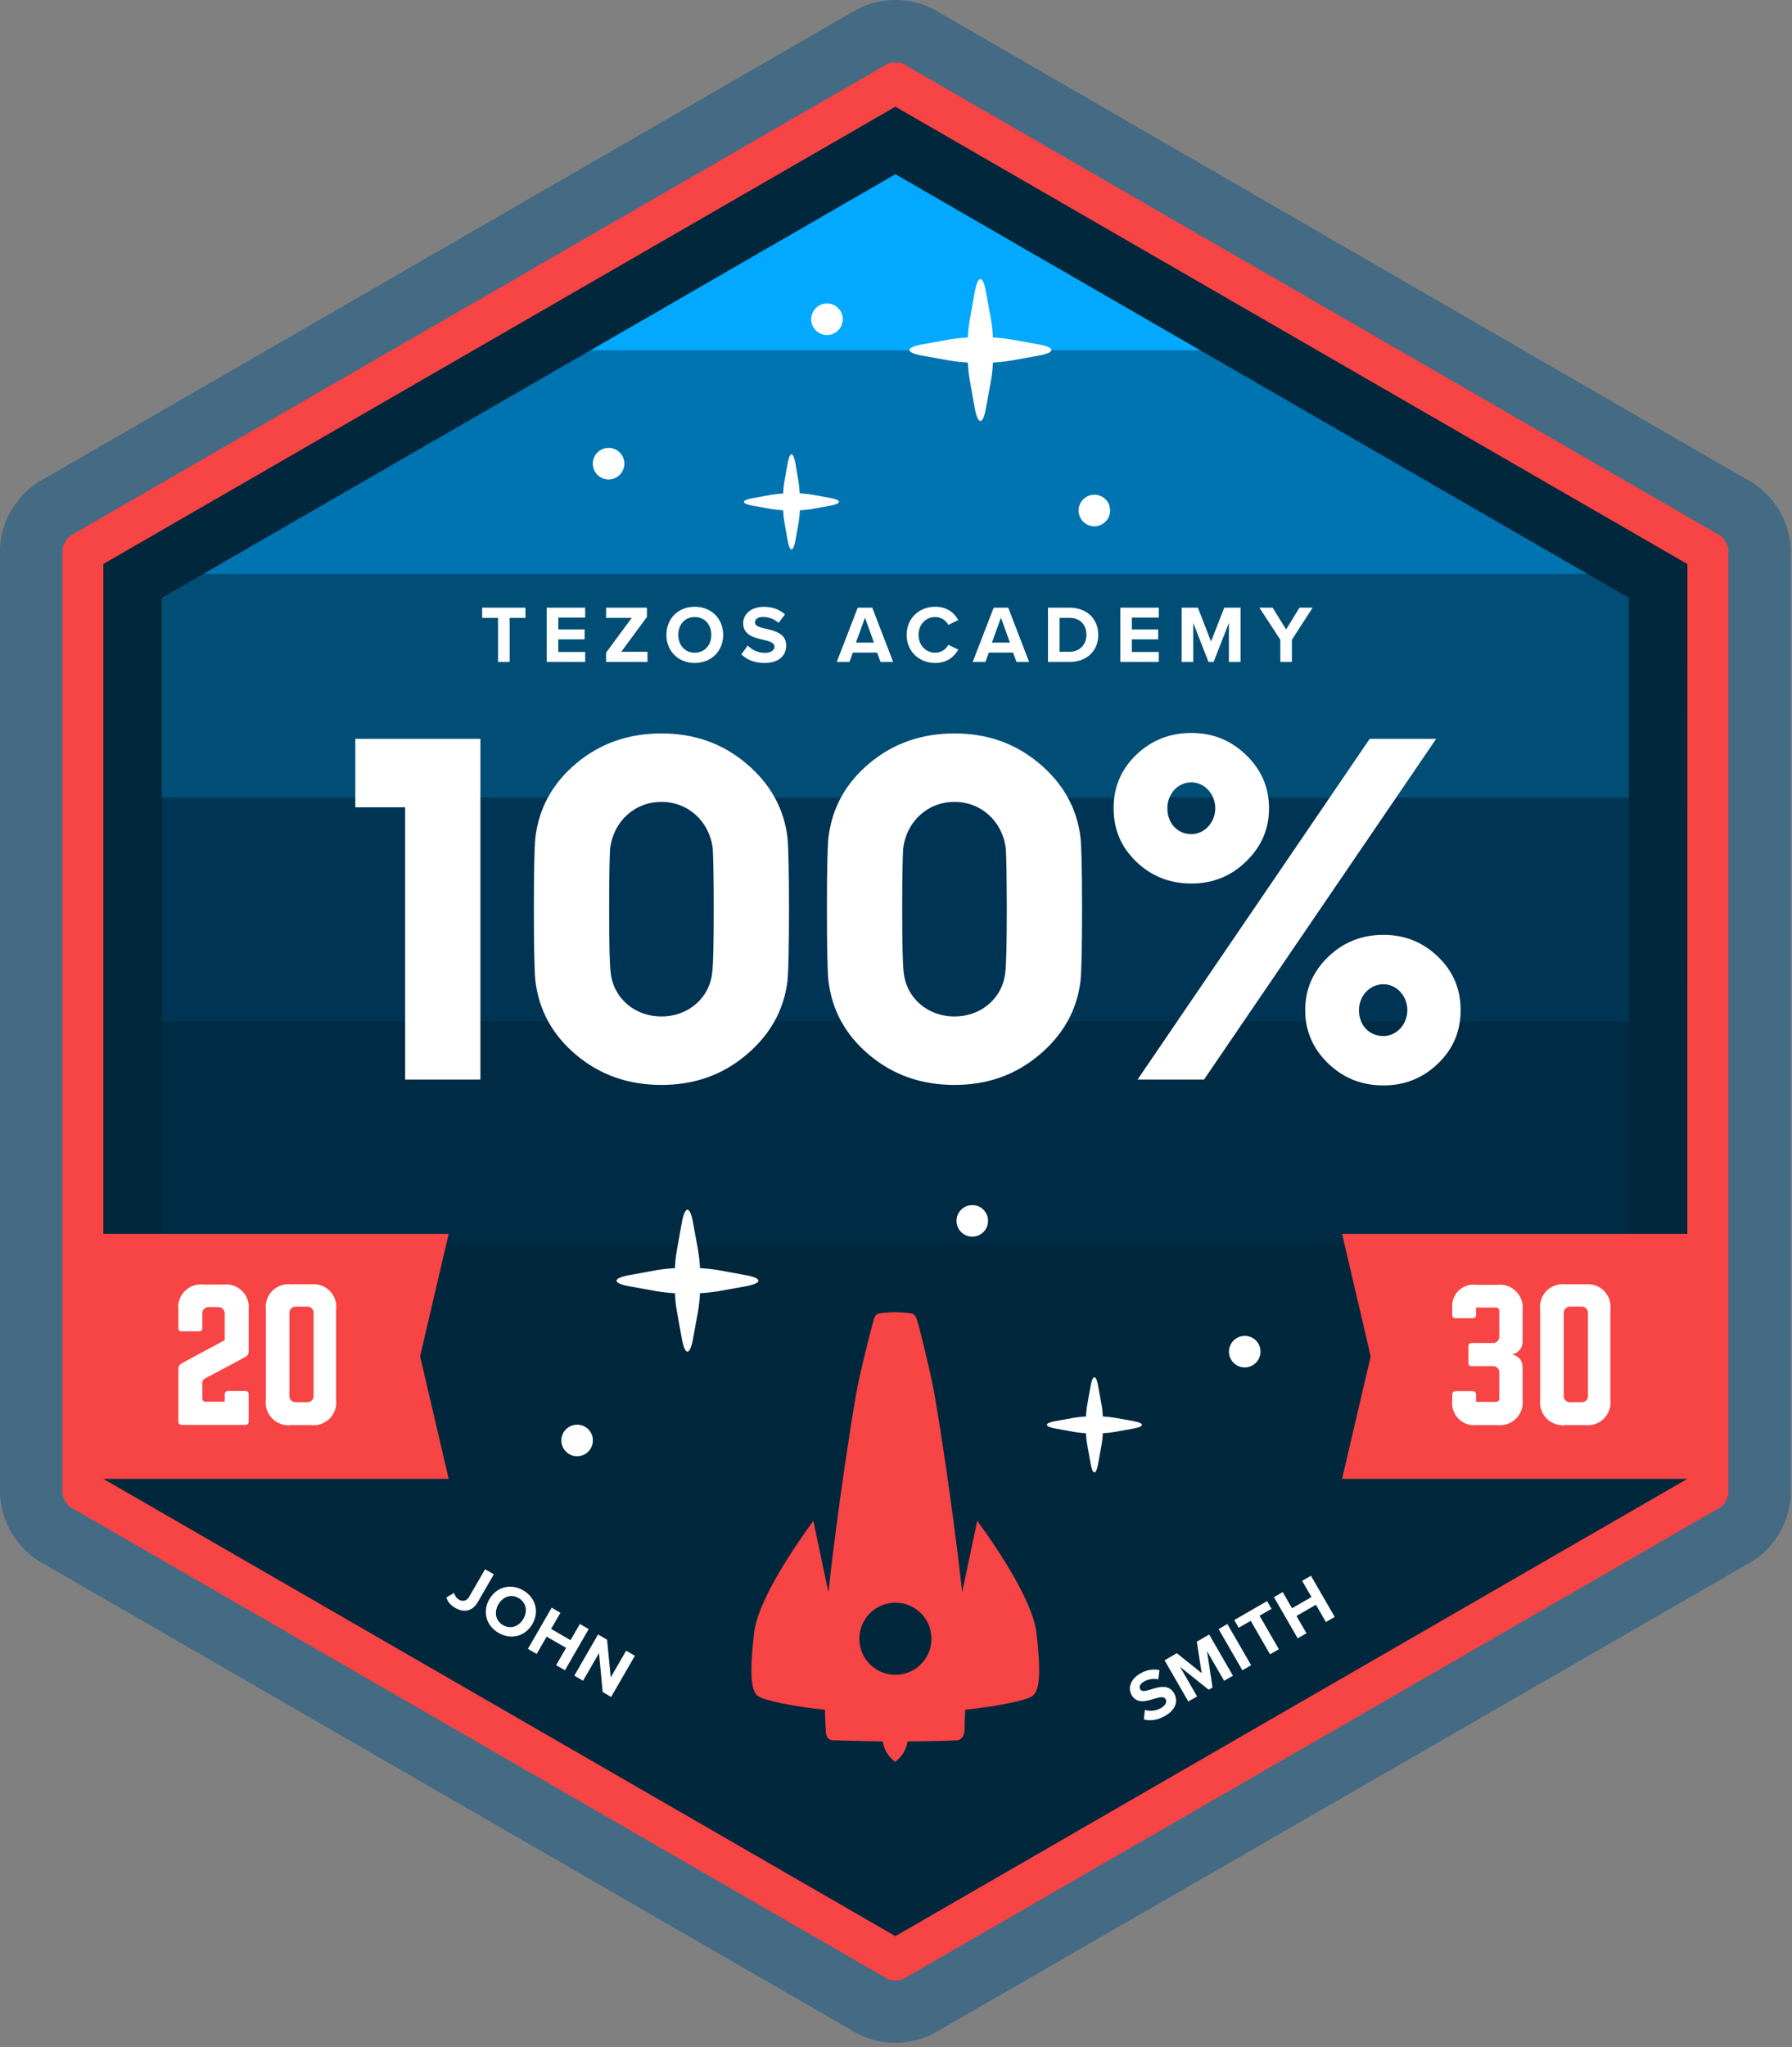<svg width="176" height="201" viewBox="0 0 176 201" fill="none" xmlns="http://www.w3.org/2000/svg">
<rect x="0" y="0" width="176" height="201" fill="#808080" stroke="none"/>
<path d="M91.64 199.697C90.493 200.279 89.226 200.582 87.94 200.582C86.654 200.582 85.387 200.279 84.24 199.697L3.7 153.207C2.625 152.5 1.731 151.551 1.089 150.436C0.446 149.321 0.073 148.072 0 146.787V53.787C0.073 52.504 0.445 51.256 1.088 50.142C1.73 49.029 2.625 48.082 3.7 47.377L84.24 0.877C85.388 0.3 86.655 0 87.94 0C89.225 0 90.492 0.3 91.64 0.877L172.18 47.437C173.255 48.142 174.15 49.089 174.792 50.202C175.435 51.316 175.807 52.564 175.88 53.847V146.847C175.807 148.131 175.435 149.379 174.792 150.492C174.15 151.606 173.255 152.553 172.18 153.257L91.64 199.697Z" fill="#0A5688" fill-opacity="0.5"/>
<path d="M169.75 146.737V53.867C169.629 53.411 169.391 52.994 169.06 52.657L88.63 6.227C88.178 6.107 87.702 6.107 87.25 6.227L6.82 52.657C6.494 52.994 6.257 53.406 6.13 53.857V146.727C6.253 147.18 6.491 147.593 6.82 147.927L87.26 194.357C87.481 194.421 87.71 194.452 87.94 194.447C88.173 194.451 88.406 194.421 88.63 194.357L169.11 147.917C169.421 147.586 169.642 147.179 169.75 146.737Z" fill="#F74444"/>
<path d="M87.94 10.477L10.15 55.377V145.207L87.94 190.107L165.72 145.207L165.73 55.387L87.94 10.477Z" fill="#00273C"/>
<path d="M87.94 17.107L57.96 34.417H117.92L87.94 17.107Z" fill="#03A9FF"/>
<path d="M19.92 56.377H155.96L117.92 34.417H57.96L19.92 56.377Z" fill="#0074B1"/>
<path d="M15.9 58.697V78.337H159.98V58.697L155.96 56.377H19.92L15.9 58.697Z" fill="#004E76"/>
<path d="M159.98 78.337H15.9V100.297H159.98V78.337Z" fill="#003454"/>
<path d="M159.98 100.287H15.9V122.247H159.98V100.287Z" fill="#002B44"/>
<path d="M44.069 145.207H9.29V121.147H44.069L41.26 133.177L44.069 145.207Z" fill="#F74444"/>
<path d="M131.81 145.207H166.59V121.147H131.81L134.62 133.177L131.81 145.207Z" fill="#F74444"/>
<path d="M20.11 135.367C20.035 135.406 19.974 135.465 19.931 135.538C19.889 135.61 19.867 135.693 19.87 135.777V137.277C19.863 137.324 19.868 137.371 19.883 137.416C19.897 137.46 19.922 137.501 19.955 137.535C19.987 137.569 20.027 137.594 20.072 137.61C20.116 137.626 20.163 137.632 20.21 137.627H22.07V136.917C22.065 136.87 22.07 136.823 22.087 136.779C22.102 136.735 22.128 136.695 22.162 136.662C22.196 136.629 22.236 136.605 22.281 136.59C22.326 136.575 22.373 136.571 22.42 136.577H24.07C24.116 136.571 24.164 136.575 24.208 136.59C24.253 136.605 24.294 136.629 24.328 136.662C24.361 136.695 24.387 136.735 24.403 136.779C24.419 136.823 24.425 136.87 24.42 136.917V139.557C24.426 139.605 24.422 139.653 24.407 139.699C24.392 139.744 24.366 139.785 24.332 139.819C24.298 139.853 24.257 139.879 24.211 139.894C24.166 139.909 24.117 139.914 24.07 139.907H17.87C17.822 139.914 17.774 139.909 17.728 139.894C17.683 139.879 17.642 139.853 17.608 139.819C17.574 139.785 17.548 139.744 17.533 139.699C17.517 139.653 17.513 139.605 17.52 139.557V134.437C17.52 134.107 17.64 133.967 17.97 133.797L22.07 131.587V129.037C22.081 128.944 22.071 128.849 22.04 128.76C22.01 128.671 21.959 128.591 21.893 128.524C21.826 128.458 21.745 128.407 21.657 128.377C21.568 128.346 21.473 128.336 21.38 128.347H20.56C20.466 128.334 20.37 128.342 20.281 128.372C20.191 128.402 20.109 128.453 20.042 128.52C19.975 128.587 19.925 128.668 19.895 128.758C19.865 128.848 19.856 128.943 19.87 129.037V130.437C19.873 130.475 19.868 130.512 19.855 130.548C19.842 130.583 19.821 130.615 19.794 130.642C19.768 130.668 19.736 130.689 19.7 130.702C19.665 130.715 19.627 130.72 19.59 130.717H17.8C17.762 130.722 17.723 130.718 17.687 130.706C17.651 130.694 17.618 130.673 17.591 130.646C17.564 130.619 17.543 130.586 17.531 130.55C17.519 130.514 17.515 130.475 17.52 130.437V128.617C17.477 128.28 17.513 127.938 17.623 127.616C17.733 127.295 17.915 127.003 18.156 126.763C18.396 126.523 18.688 126.341 19.009 126.23C19.33 126.12 19.673 126.085 20.01 126.127H21.94C22.276 126.087 22.617 126.123 22.937 126.234C23.257 126.345 23.548 126.527 23.787 126.767C24.026 127.007 24.207 127.299 24.317 127.619C24.427 127.94 24.462 128.281 24.42 128.617V132.677C24.42 133.007 24.28 133.147 23.95 133.317L20.11 135.367Z" fill="white"/>
<path d="M26.11 128.597C26.067 128.26 26.103 127.918 26.213 127.597C26.323 127.275 26.505 126.983 26.746 126.743C26.986 126.503 27.278 126.321 27.599 126.211C27.92 126.1 28.263 126.065 28.6 126.107H30.53C30.866 126.065 31.208 126.1 31.529 126.21C31.85 126.32 32.142 126.503 32.381 126.743C32.621 126.984 32.802 127.276 32.911 127.597C33.02 127.919 33.054 128.261 33.01 128.597V137.437C33.052 137.774 33.017 138.115 32.907 138.435C32.797 138.756 32.616 139.047 32.377 139.287C32.138 139.527 31.847 139.71 31.527 139.82C31.207 139.931 30.866 139.968 30.53 139.927H28.61C28.272 139.971 27.928 139.937 27.606 139.828C27.283 139.718 26.99 139.536 26.749 139.296C26.507 139.056 26.324 138.763 26.213 138.441C26.103 138.119 26.067 137.775 26.11 137.437V128.597ZM30.11 137.677C30.203 137.691 30.299 137.682 30.389 137.652C30.479 137.622 30.56 137.572 30.627 137.505C30.694 137.438 30.745 137.356 30.774 137.266C30.805 137.177 30.813 137.081 30.8 136.987V128.987C30.811 128.894 30.801 128.799 30.77 128.711C30.74 128.622 30.689 128.541 30.623 128.475C30.556 128.408 30.476 128.358 30.387 128.327C30.298 128.296 30.203 128.286 30.11 128.297H29.11C29.016 128.286 28.922 128.296 28.833 128.327C28.744 128.358 28.663 128.408 28.597 128.475C28.53 128.541 28.48 128.622 28.449 128.711C28.419 128.799 28.409 128.894 28.42 128.987V136.987C28.406 137.081 28.415 137.177 28.445 137.266C28.475 137.356 28.525 137.438 28.592 137.505C28.659 137.572 28.741 137.622 28.831 137.652C28.921 137.682 29.016 137.691 29.11 137.677H30.11Z" fill="white"/>
<path d="M149.54 131.767C149.539 132.067 149.429 132.357 149.231 132.582C149.032 132.807 148.757 132.951 148.46 132.987C148.757 133.024 149.032 133.168 149.231 133.393C149.429 133.618 149.539 133.907 149.54 134.207V137.437C149.58 137.775 149.543 138.117 149.432 138.439C149.32 138.76 149.137 139.052 148.896 139.291C148.655 139.531 148.363 139.713 148.041 139.824C147.72 139.934 147.377 139.969 147.04 139.927H145.04C144.713 139.966 144.382 139.93 144.071 139.822C143.76 139.714 143.478 139.537 143.246 139.304C143.014 139.071 142.837 138.788 142.731 138.477C142.624 138.165 142.589 137.834 142.63 137.507V136.937C142.625 136.892 142.63 136.845 142.646 136.802C142.661 136.758 142.686 136.719 142.719 136.687C142.751 136.654 142.791 136.629 142.834 136.614C142.877 136.598 142.924 136.593 142.97 136.597H144.63C144.675 136.593 144.722 136.598 144.765 136.614C144.808 136.629 144.848 136.654 144.88 136.687C144.913 136.719 144.938 136.758 144.953 136.802C144.969 136.845 144.974 136.892 144.97 136.937V137.647H146.9C146.947 137.654 146.995 137.65 147.041 137.634C147.086 137.619 147.128 137.593 147.162 137.56C147.196 137.526 147.221 137.484 147.237 137.439C147.252 137.393 147.256 137.345 147.25 137.297V134.837C147.263 134.744 147.254 134.648 147.224 134.558C147.194 134.468 147.144 134.387 147.077 134.32C147.01 134.253 146.928 134.203 146.839 134.173C146.749 134.143 146.653 134.134 146.56 134.147H144.56C144.513 134.152 144.466 134.147 144.421 134.131C144.377 134.115 144.337 134.089 144.304 134.055C144.272 134.021 144.247 133.981 144.232 133.936C144.218 133.891 144.213 133.844 144.22 133.797V132.217C144.213 132.171 144.218 132.123 144.232 132.079C144.247 132.034 144.272 131.993 144.304 131.96C144.337 131.926 144.377 131.9 144.421 131.884C144.466 131.868 144.513 131.862 144.56 131.867H146.56C146.651 131.88 146.745 131.872 146.833 131.843C146.921 131.814 147.002 131.765 147.068 131.701C147.135 131.636 147.185 131.557 147.217 131.47C147.248 131.383 147.26 131.29 147.25 131.197V128.727C147.255 128.681 147.249 128.633 147.233 128.589C147.217 128.545 147.191 128.505 147.157 128.472C147.124 128.439 147.083 128.415 147.038 128.4C146.994 128.385 146.946 128.381 146.9 128.387H144.97V129.097C144.974 129.143 144.969 129.189 144.953 129.233C144.938 129.276 144.913 129.316 144.88 129.348C144.848 129.381 144.808 129.406 144.765 129.421C144.722 129.436 144.675 129.442 144.63 129.437H142.97C142.924 129.442 142.877 129.436 142.834 129.421C142.791 129.406 142.751 129.381 142.719 129.348C142.686 129.316 142.661 129.276 142.646 129.233C142.63 129.189 142.625 129.143 142.63 129.097V128.437C142.598 128.119 142.64 127.797 142.753 127.497C142.865 127.198 143.044 126.927 143.276 126.707C143.509 126.487 143.789 126.323 144.094 126.228C144.4 126.133 144.723 126.109 145.04 126.157H147.04C147.377 126.115 147.72 126.151 148.041 126.261C148.363 126.371 148.655 126.553 148.896 126.793C149.137 127.033 149.32 127.325 149.432 127.646C149.543 127.967 149.58 128.31 149.54 128.647V131.767Z" fill="white"/>
<path d="M151.27 128.597C151.226 128.261 151.26 127.919 151.368 127.597C151.477 127.276 151.659 126.984 151.898 126.743C152.138 126.503 152.429 126.32 152.75 126.21C153.071 126.1 153.413 126.065 153.75 126.107H155.68C156.016 126.065 156.358 126.1 156.679 126.21C157 126.32 157.292 126.503 157.531 126.743C157.771 126.984 157.952 127.276 158.061 127.597C158.17 127.919 158.204 128.261 158.16 128.597V137.437C158.202 137.774 158.166 138.115 158.057 138.435C157.947 138.756 157.766 139.047 157.527 139.287C157.288 139.527 156.997 139.71 156.677 139.82C156.357 139.931 156.016 139.968 155.68 139.927H153.75C153.413 139.968 153.072 139.931 152.752 139.82C152.432 139.71 152.142 139.527 151.902 139.287C151.663 139.047 151.482 138.756 151.373 138.435C151.263 138.115 151.228 137.774 151.27 137.437V128.597ZM155.27 137.677C155.363 137.691 155.459 137.682 155.549 137.652C155.639 137.622 155.72 137.572 155.787 137.505C155.854 137.438 155.904 137.356 155.934 137.266C155.964 137.177 155.973 137.081 155.96 136.987V128.987C155.971 128.894 155.961 128.799 155.93 128.711C155.9 128.622 155.849 128.541 155.783 128.475C155.716 128.408 155.635 128.358 155.547 128.327C155.458 128.296 155.363 128.286 155.27 128.297H154.27C154.176 128.286 154.082 128.296 153.993 128.327C153.904 128.358 153.823 128.408 153.757 128.475C153.69 128.541 153.64 128.622 153.609 128.711C153.578 128.799 153.568 128.894 153.58 128.987V136.987C153.566 137.081 153.575 137.177 153.605 137.266C153.635 137.356 153.685 137.438 153.752 137.505C153.819 137.572 153.901 137.622 153.991 137.652C154.08 137.682 154.176 137.691 154.27 137.677H155.27Z" fill="white"/>
<path fill-rule="evenodd" clip-rule="evenodd" d="M123.8 132.718C123.8 133.024 123.709 133.324 123.538 133.579C123.368 133.834 123.126 134.032 122.843 134.15C122.56 134.267 122.248 134.298 121.947 134.238C121.647 134.178 121.37 134.03 121.154 133.814C120.937 133.597 120.789 133.321 120.729 133.02C120.67 132.719 120.7 132.408 120.818 132.124C120.935 131.841 121.134 131.599 121.389 131.429C121.643 131.258 121.943 131.168 122.25 131.168C122.454 131.166 122.656 131.205 122.844 131.283C123.033 131.36 123.204 131.474 123.349 131.619C123.493 131.763 123.607 131.934 123.684 132.123C123.762 132.311 123.801 132.514 123.8 132.718Z" fill="white"/>
<path fill-rule="evenodd" clip-rule="evenodd" d="M109.03 50.117C109.032 50.425 108.942 50.726 108.773 50.982C108.603 51.238 108.361 51.439 108.077 51.557C107.794 51.676 107.481 51.707 107.18 51.648C106.878 51.588 106.601 51.441 106.384 51.223C106.166 51.006 106.018 50.729 105.959 50.427C105.899 50.126 105.931 49.813 106.05 49.529C106.168 49.246 106.368 49.004 106.625 48.834C106.881 48.665 107.182 48.575 107.49 48.577C107.898 48.577 108.29 48.739 108.579 49.028C108.867 49.317 109.03 49.709 109.03 50.117Z" fill="white"/>
<path fill-rule="evenodd" clip-rule="evenodd" d="M61.32 45.527C61.32 45.834 61.228 46.134 61.058 46.389C60.887 46.644 60.644 46.843 60.361 46.96C60.077 47.077 59.765 47.107 59.464 47.047C59.163 46.986 58.886 46.837 58.67 46.62C58.454 46.402 58.307 46.125 58.248 45.823C58.19 45.522 58.222 45.21 58.341 44.927C58.459 44.644 58.66 44.403 58.916 44.233C59.172 44.064 59.473 43.975 59.78 43.977C59.983 43.977 60.184 44.017 60.371 44.095C60.559 44.173 60.729 44.288 60.872 44.432C61.015 44.576 61.129 44.747 61.205 44.935C61.282 45.123 61.321 45.324 61.32 45.527Z" fill="white"/>
<path fill-rule="evenodd" clip-rule="evenodd" d="M58.23 141.437C58.23 141.744 58.139 142.043 57.969 142.298C57.798 142.553 57.556 142.752 57.273 142.869C56.99 142.987 56.678 143.017 56.377 142.957C56.077 142.898 55.801 142.75 55.584 142.533C55.367 142.316 55.219 142.04 55.16 141.74C55.1 141.439 55.131 141.127 55.248 140.844C55.365 140.561 55.564 140.319 55.819 140.148C56.074 139.978 56.373 139.887 56.68 139.887C56.884 139.886 57.086 139.925 57.275 140.003C57.463 140.08 57.635 140.194 57.779 140.338C57.923 140.482 58.037 140.654 58.115 140.843C58.192 141.031 58.231 141.233 58.23 141.437Z" fill="white"/>
<path fill-rule="evenodd" clip-rule="evenodd" d="M82.77 31.347C82.77 31.654 82.679 31.954 82.509 32.209C82.338 32.464 82.096 32.662 81.813 32.779C81.53 32.897 81.218 32.927 80.918 32.868C80.617 32.808 80.341 32.66 80.124 32.443C79.907 32.227 79.76 31.951 79.7 31.65C79.64 31.349 79.671 31.038 79.788 30.754C79.905 30.471 80.104 30.229 80.359 30.059C80.614 29.888 80.913 29.797 81.22 29.797C81.424 29.796 81.626 29.835 81.815 29.913C82.003 29.99 82.175 30.104 82.319 30.248C82.463 30.393 82.577 30.564 82.655 30.753C82.732 30.941 82.771 31.143 82.77 31.347Z" fill="white"/>
<path fill-rule="evenodd" clip-rule="evenodd" d="M97.04 119.877C97.04 120.184 96.949 120.483 96.779 120.738C96.608 120.993 96.366 121.192 96.083 121.309C95.8 121.426 95.488 121.457 95.188 121.397C94.887 121.338 94.611 121.19 94.394 120.973C94.177 120.756 94.029 120.48 93.97 120.18C93.91 119.879 93.941 119.567 94.058 119.284C94.175 119.001 94.374 118.759 94.629 118.588C94.884 118.418 95.183 118.327 95.49 118.327C95.694 118.326 95.896 118.365 96.085 118.442C96.273 118.52 96.445 118.634 96.589 118.778C96.733 118.922 96.847 119.094 96.925 119.282C97.002 119.471 97.041 119.673 97.04 119.877Z" fill="white"/>
<path d="M73.25 125.207L70.52 124.707C69.934 124.612 69.343 124.548 68.75 124.517C68.718 123.924 68.655 123.333 68.56 122.747L68.06 120.017C67.76 118.367 67.28 118.367 66.97 120.017L66.48 122.747C66.375 123.332 66.311 123.924 66.29 124.517C65.697 124.548 65.106 124.612 64.52 124.707L61.79 125.207C60.14 125.507 60.14 125.997 61.79 126.297L64.52 126.787C65.106 126.883 65.697 126.946 66.29 126.977C66.311 127.571 66.374 128.163 66.48 128.747L66.97 131.477C67.28 133.127 67.76 133.127 68.06 131.477L68.56 128.747C68.655 128.161 68.719 127.57 68.75 126.977C69.343 126.946 69.934 126.883 70.52 126.787L73.25 126.297C74.9 125.997 74.9 125.507 73.25 125.207Z" fill="white"/>
<path d="M102.02 33.817L99.29 33.327C98.704 33.232 98.113 33.168 97.52 33.137C97.494 32.544 97.43 31.953 97.33 31.367L96.83 28.637C96.54 26.987 96.05 26.987 95.74 28.637L95.25 31.367C95.144 31.952 95.081 32.544 95.06 33.137C94.467 33.168 93.876 33.232 93.29 33.327L90.56 33.817C88.91 34.117 88.91 34.617 90.56 34.917L93.29 35.407C93.876 35.503 94.467 35.566 95.06 35.597C95.081 36.191 95.144 36.783 95.25 37.367L95.74 40.097C96.05 41.747 96.54 41.747 96.83 40.097L97.33 37.367C97.43 36.782 97.494 36.191 97.52 35.597C98.113 35.566 98.704 35.503 99.29 35.407L102.02 34.917C103.67 34.617 103.67 34.117 102.02 33.817Z" fill="white"/>
<path d="M111.33 139.537L109.49 139.207C109.099 139.144 108.705 139.101 108.31 139.077C108.296 138.681 108.253 138.287 108.18 137.897L107.85 136.057C107.65 134.957 107.32 134.957 107.12 136.057L106.79 137.897C106.717 138.287 106.673 138.681 106.66 139.077C106.265 139.101 105.871 139.144 105.48 139.207L103.65 139.537C102.54 139.737 102.54 140.067 103.65 140.267L105.48 140.597C105.87 140.665 106.264 140.709 106.66 140.727C106.673 141.123 106.717 141.518 106.79 141.907L107.12 143.737C107.32 144.847 107.65 144.847 107.85 143.737L108.18 141.907C108.253 141.518 108.296 141.123 108.31 140.727C108.706 140.709 109.1 140.665 109.49 140.597L111.33 140.267C112.43 140.067 112.43 139.737 111.33 139.537Z" fill="white"/>
<path d="M81.56 48.897L79.73 48.567C79.336 48.504 78.939 48.46 78.54 48.437C78.524 48.042 78.484 47.648 78.42 47.257L78.11 45.437C77.9 44.337 77.57 44.337 77.37 45.437L77.04 47.277C76.975 47.668 76.935 48.062 76.92 48.457C76.521 48.48 76.124 48.524 75.73 48.587L73.9 48.917C72.79 49.117 72.79 49.447 73.9 49.647L75.73 49.977C76.124 50.041 76.521 50.084 76.92 50.107C76.935 50.503 76.975 50.897 77.04 51.287L77.37 53.127C77.57 54.227 77.9 54.227 78.11 53.127L78.44 51.287C78.504 50.897 78.544 50.503 78.56 50.107C78.959 50.084 79.356 50.041 79.75 49.977L81.58 49.647C82.67 49.437 82.67 49.097 81.56 48.897Z" fill="white"/>
<path d="M101.8 160.327C101.44 157.327 98.28 152.477 95.98 149.327L94.5 156.327C94.5 156.327 93.43 146.517 91.78 136.907C91.58 135.777 91.31 134.607 91.05 133.517C90.6 131.517 90.17 129.907 90.05 129.577C89.89 129.077 89.7 129.007 89.46 128.957C88.952 128.889 88.442 128.849 87.93 128.837C87.418 128.849 86.907 128.889 86.4 128.957C86.16 129.007 85.97 129.077 85.81 129.577C85.71 129.907 85.28 131.577 84.81 133.517C84.55 134.607 84.28 135.777 84.08 136.907C82.43 146.517 81.36 156.327 81.36 156.327L79.88 149.327C77.58 152.487 74.42 157.327 74.06 160.327C73.66 163.897 73.66 166.047 74.48 166.557C75.09 166.967 77.83 167.557 81.03 167.877C81.03 168.977 81.1 169.647 81.1 169.877C81.1 170.647 81.46 170.877 81.81 170.877C82.16 170.877 84.61 170.967 86.7 170.987C86.757 171.385 86.894 171.767 87.102 172.11C87.31 172.454 87.584 172.752 87.91 172.987C88.24 172.756 88.518 172.459 88.728 172.115C88.938 171.771 89.075 171.387 89.13 170.987C91.23 170.987 93.72 170.907 94.02 170.877C94.32 170.847 94.68 170.617 94.73 169.877C94.73 169.637 94.73 168.967 94.8 167.877C98 167.537 100.74 166.967 101.35 166.557C102.2 166.047 102.2 163.897 101.8 160.327Z" fill="#F74444"/>
<path d="M91.48 160.897C91.482 161.598 91.276 162.283 90.888 162.867C90.5 163.45 89.948 163.905 89.302 164.175C88.655 164.444 87.943 164.516 87.255 164.38C86.568 164.245 85.936 163.909 85.44 163.414C84.944 162.919 84.606 162.288 84.469 161.602C84.331 160.915 84.401 160.202 84.668 159.555C84.936 158.907 85.39 158.354 85.972 157.965C86.555 157.575 87.239 157.367 87.94 157.367C88.404 157.366 88.864 157.456 89.294 157.633C89.723 157.81 90.114 158.07 90.442 158.398C90.771 158.725 91.032 159.115 91.21 159.544C91.388 159.973 91.48 160.433 91.48 160.897Z" fill="#00273C"/>
<path d="M43.843 156.851C43.969 157.304 44.288 157.634 44.701 157.872C45.531 158.351 46.381 158.252 46.934 157.294L48.502 154.578L47.641 154.081L46.08 156.785C45.852 157.179 45.457 157.29 45.075 157.069C44.796 156.908 44.67 156.65 44.6 156.407L43.843 156.851ZM48.062 157.024C47.359 158.242 47.746 159.63 48.964 160.333C50.189 161.04 51.584 160.682 52.288 159.463C52.991 158.245 52.604 156.858 51.379 156.151C50.161 155.447 48.766 155.805 48.062 157.024ZM51.402 158.952C50.968 159.704 50.151 160 49.405 159.57C48.66 159.139 48.513 158.287 48.947 157.535C49.385 156.777 50.193 156.484 50.938 156.914C51.684 157.345 51.84 158.195 51.402 158.952ZM54.618 163.5L55.485 164.001L57.819 159.957L56.952 159.457L56.035 161.045L54.126 159.943L55.043 158.354L54.182 157.857L51.847 161.901L52.708 162.398L53.688 160.701L55.598 161.803L54.618 163.5ZM59.191 166.141L60.022 166.62L62.356 162.577L61.495 162.08L59.983 164.699L59.622 160.999L58.737 160.488L56.403 164.531L57.264 165.028L58.832 162.312L59.191 166.141Z" fill="white"/>
<path d="M112.346 168.826C112.949 168.987 113.657 168.926 114.433 168.478C115.524 167.848 115.73 166.986 115.303 166.246C114.785 165.349 113.82 165.639 113.066 165.872C112.536 166.033 112.148 166.144 111.99 165.871C111.85 165.629 111.958 165.34 112.346 165.116C112.74 164.888 113.257 164.776 113.76 164.89L113.875 163.983C113.261 163.844 112.615 163.958 111.973 164.329C111.021 164.879 110.754 165.76 111.143 166.433C111.664 167.337 112.618 167.028 113.366 166.798C113.896 166.638 114.307 166.538 114.482 166.841C114.615 167.072 114.514 167.429 114.041 167.702C113.484 168.024 112.898 168.031 112.441 167.898L112.346 168.826ZM120.226 165.036L121.093 164.536L118.759 160.492L117.546 161.192L118.02 164.281L115.582 162.326L114.376 163.023L116.71 167.066L117.571 166.569L115.891 163.659L118.711 165.911L119.087 165.694L118.546 162.126L120.226 165.036ZM122.018 164.002L122.878 163.505L120.544 159.462L119.683 159.959L122.018 164.002ZM124.736 162.433L125.603 161.932L123.706 158.646L124.882 157.967L124.444 157.21L121.219 159.072L121.657 159.829L122.839 159.147L124.736 162.433ZM130.222 159.265L131.089 158.765L128.755 154.721L127.888 155.222L128.805 156.81L126.895 157.912L125.978 156.324L125.118 156.821L127.452 160.865L128.313 160.368L127.333 158.67L129.242 157.568L130.222 159.265Z" fill="white"/>
<path d="M48.913 65H50.056V60.664H51.608V59.664H47.352V60.664H48.913V65ZM53.697 65H57.473V64.016H54.833V62.776H57.417V61.8H54.833V60.64H57.473V59.664H53.697V65ZM59.529 65H63.593V64H61.017L63.537 60.576V59.664H59.529V60.664H62.049L59.529 64.08V65ZM65.45 62.336C65.45 63.944 66.626 65.096 68.234 65.096C69.85 65.096 71.026 63.944 71.026 62.336C71.026 60.728 69.85 59.576 68.234 59.576C66.626 59.576 65.45 60.728 65.45 62.336ZM69.858 62.336C69.858 63.328 69.218 64.088 68.234 64.088C67.25 64.088 66.618 63.328 66.618 62.336C66.618 61.336 67.25 60.584 68.234 60.584C69.218 60.584 69.858 61.336 69.858 62.336ZM72.815 64.248C73.319 64.752 74.055 65.096 75.079 65.096C76.519 65.096 77.215 64.36 77.215 63.384C77.215 62.2 76.095 61.936 75.215 61.736C74.599 61.592 74.151 61.48 74.151 61.12C74.151 60.8 74.423 60.576 74.935 60.576C75.455 60.576 76.031 60.76 76.463 61.16L77.095 60.328C76.567 59.84 75.863 59.584 75.015 59.584C73.759 59.584 72.991 60.304 72.991 61.192C72.991 62.384 74.111 62.624 74.983 62.824C75.599 62.968 76.063 63.104 76.063 63.504C76.063 63.808 75.759 64.104 75.135 64.104C74.399 64.104 73.815 63.776 73.439 63.384L72.815 64.248ZM86.483 65H87.723L85.667 59.664H84.243L82.179 65H83.427L83.763 64.08H86.147L86.483 65ZM84.955 60.648L85.835 63.096H84.067L84.955 60.648ZM91.846 65.096C93.062 65.096 93.734 64.448 94.118 63.784L93.142 63.312C92.918 63.752 92.438 64.088 91.846 64.088C90.918 64.088 90.214 63.344 90.214 62.336C90.214 61.328 90.918 60.584 91.846 60.584C92.438 60.584 92.918 60.928 93.142 61.36L94.118 60.88C93.742 60.216 93.062 59.576 91.846 59.576C90.286 59.576 89.046 60.696 89.046 62.336C89.046 63.976 90.286 65.096 91.846 65.096ZM99.836 65H101.076L99.02 59.664H97.596L95.532 65H96.78L97.116 64.08H99.5L99.836 65ZM98.308 60.648L99.188 63.096H97.42L98.308 60.648ZM102.928 65H105.032C106.704 65 107.864 63.944 107.864 62.336C107.864 60.728 106.704 59.664 105.032 59.664H102.928V65ZM104.064 64V60.664H105.032C106.128 60.664 106.704 61.392 106.704 62.336C106.704 63.24 106.088 64 105.032 64H104.064ZM110.03 65H113.806V64.016H111.166V62.776H113.75V61.8H111.166V60.64H113.806V59.664H110.03V65ZM120.695 65H121.839V59.664H120.239L118.943 62.992L117.647 59.664H116.055V65H117.191V61.16L118.695 65H119.191L120.695 61.16V65ZM125.746 65H126.882V62.816L128.922 59.664H127.626L126.314 61.808L124.986 59.664H123.69L125.746 62.816V65Z" fill="white"/>
<path d="M47.184 106L47.184 72.544H34.897V79.264H39.792L39.792 106H47.184ZM52.578 96.256C52.914 99.184 54.258 101.632 56.611 103.6C58.962 105.568 61.746 106.528 64.963 106.528C68.178 106.528 70.915 105.568 73.266 103.6C75.618 101.632 77.01 99.184 77.347 96.256C77.442 95.248 77.49 92.896 77.49 89.248C77.49 85.648 77.442 83.296 77.347 82.288C77.01 79.36 75.618 76.912 73.266 74.944C70.915 72.976 68.178 72.016 64.963 72.016C61.746 72.016 58.962 72.976 56.611 74.944C54.258 76.912 52.914 79.36 52.578 82.288C52.483 83.296 52.434 85.648 52.434 89.248C52.434 92.896 52.483 95.248 52.578 96.256ZM59.971 95.44C59.874 94.672 59.827 92.608 59.827 89.248C59.827 86.032 59.874 84.064 59.922 83.296C60.258 80.656 62.322 78.736 64.963 78.736C67.603 78.736 69.666 80.656 70.002 83.296C70.05 84.064 70.099 86.032 70.099 89.248C70.099 92.608 70.05 94.672 69.954 95.44C69.715 97.984 67.603 99.808 64.963 99.808C62.322 99.808 60.211 97.984 59.971 95.44ZM81.36 96.256C81.696 99.184 83.04 101.632 85.392 103.6C87.744 105.568 90.528 106.528 93.744 106.528C96.96 106.528 99.696 105.568 102.048 103.6C104.4 101.632 105.792 99.184 106.128 96.256C106.224 95.248 106.272 92.896 106.272 89.248C106.272 85.648 106.224 83.296 106.128 82.288C105.792 79.36 104.4 76.912 102.048 74.944C99.696 72.976 96.96 72.016 93.744 72.016C90.528 72.016 87.744 72.976 85.392 74.944C83.04 76.912 81.696 79.36 81.36 82.288C81.264 83.296 81.216 85.648 81.216 89.248C81.216 92.896 81.264 95.248 81.36 96.256ZM88.752 95.44C88.656 94.672 88.608 92.608 88.608 89.248C88.608 86.032 88.656 84.064 88.704 83.296C89.04 80.656 91.104 78.736 93.744 78.736C96.384 78.736 98.448 80.656 98.784 83.296C98.832 84.064 98.88 86.032 98.88 89.248C98.88 92.608 98.832 94.672 98.736 95.44C98.496 97.984 96.384 99.808 93.744 99.808C91.104 99.808 88.992 97.984 88.752 95.44ZM122.381 84.592C123.869 83.152 124.637 81.424 124.637 79.36C124.637 77.296 123.869 75.568 122.381 74.128C120.893 72.688 119.117 71.968 117.005 71.968C114.893 71.968 113.069 72.688 111.581 74.128C110.093 75.568 109.373 77.296 109.373 79.36C109.373 81.424 110.093 83.152 111.581 84.592C113.069 86.032 114.893 86.752 117.005 86.752C119.117 86.752 120.893 86.032 122.381 84.592ZM118.253 106L141.053 72.544H134.525L111.725 106H118.253ZM117.005 81.904C115.661 81.904 114.653 80.848 114.653 79.36C114.653 77.968 115.661 76.816 117.005 76.816C118.301 76.816 119.357 77.968 119.357 79.36C119.357 80.752 118.301 81.904 117.005 81.904ZM130.445 104.416C131.933 105.856 133.757 106.576 135.869 106.576C137.981 106.576 139.757 105.856 141.245 104.416C142.733 102.976 143.453 101.248 143.453 99.184C143.453 97.12 142.733 95.392 141.245 93.952C139.757 92.512 137.981 91.792 135.869 91.792C133.757 91.792 131.933 92.512 130.445 93.952C128.957 95.392 128.189 97.12 128.189 99.184C128.189 101.248 128.957 102.976 130.445 104.416ZM133.469 99.184C133.469 97.792 134.525 96.64 135.869 96.64C137.165 96.64 138.221 97.792 138.221 99.184C138.221 100.576 137.165 101.728 135.869 101.728C134.477 101.728 133.469 100.672 133.469 99.184Z" fill="white"/>
</svg>
